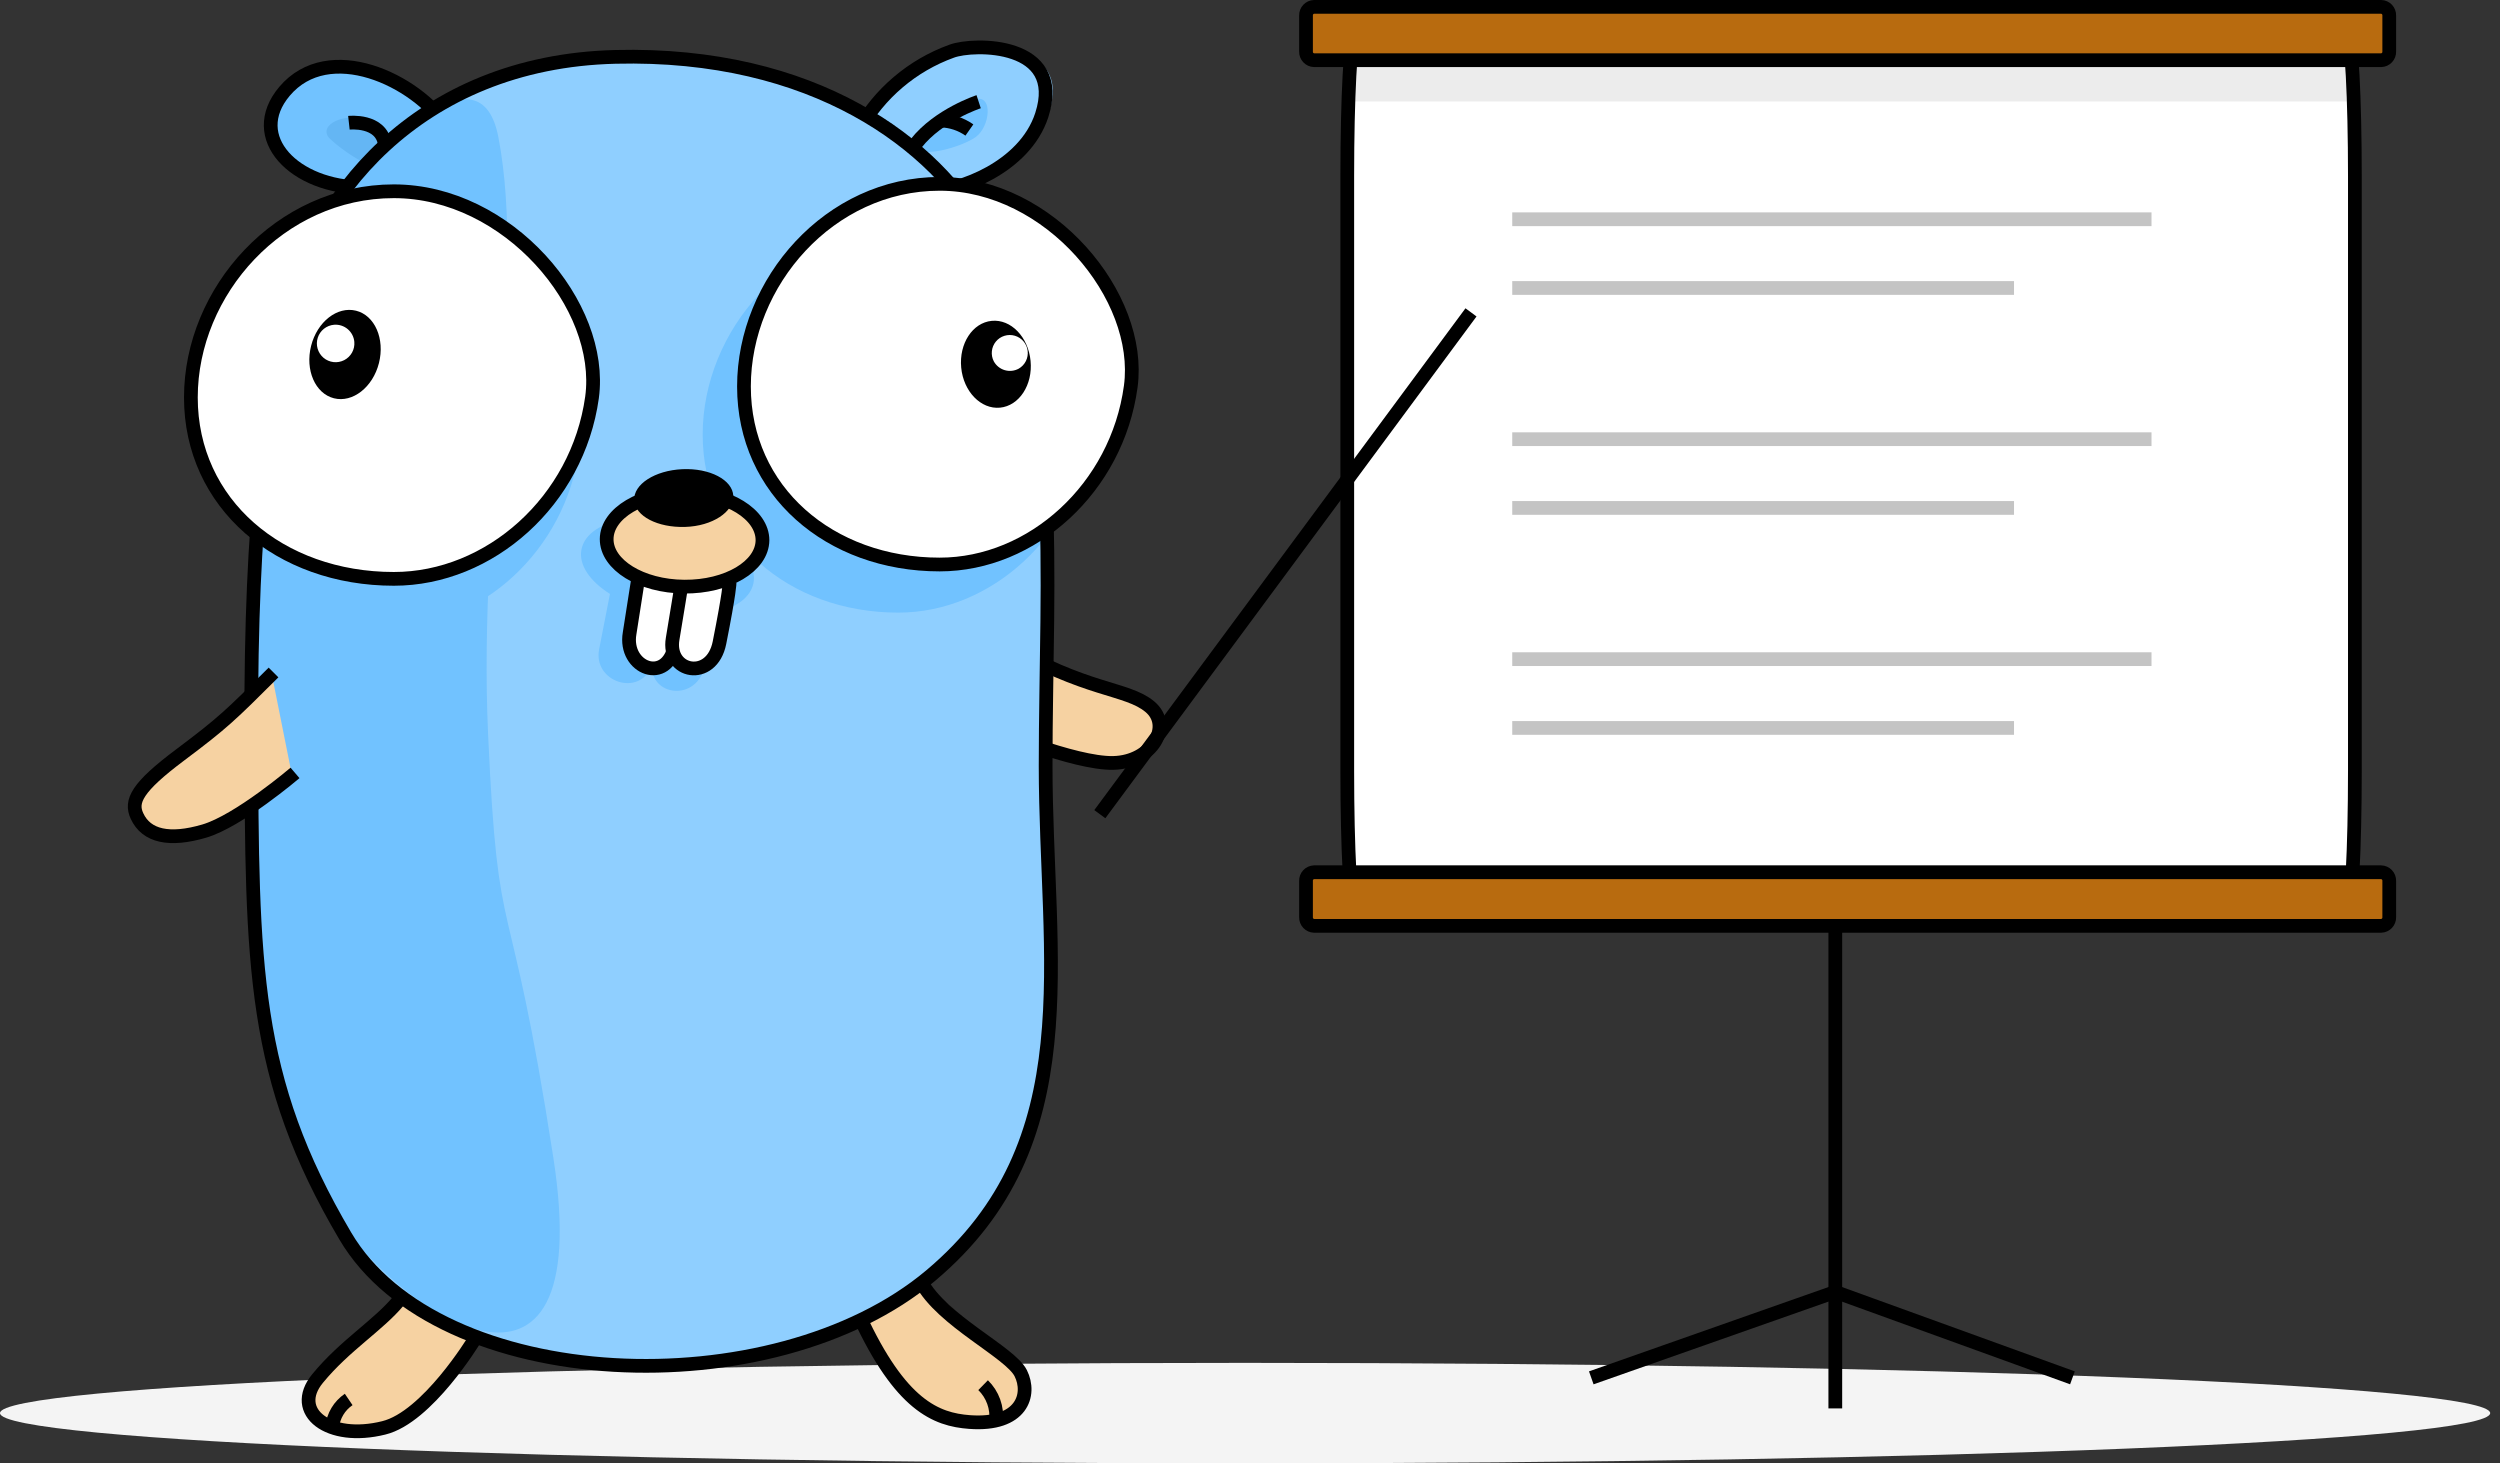 <svg width="123" height="72" viewBox="0 0 123 72" fill="none" xmlns="http://www.w3.org/2000/svg">
<rect x="0" y="0" width="123" height="72" fill="#333333" stroke="none"/>
<g clip-path="url(#clip0)">
<path d="M61.259 71.997C95.092 71.997 122.518 70.89 122.518 69.525C122.518 68.16 95.092 67.053 61.259 67.053C27.427 67.053 0 68.16 0 69.525C0 70.89 27.427 71.997 61.259 71.997Z" fill="#F4F4F4"/>
<path d="M41.682 63.128C43.017 67.602 45.936 69.891 47.59 70.017C50.177 70.209 50.711 68.617 50.404 67.69C50.207 67.112 46.051 63.95 44.898 62.377" fill="#F6D2A2"/>
<path d="M23.343 66.023C23.343 66.023 21.561 69.625 18.855 70.295C16.15 70.964 14.252 69.51 15.602 67.87C16.951 66.23 18.828 65.127 19.819 63.92" fill="#F6D2A2"/>
<path d="M23.323 65.939C23.323 65.939 21.026 69.727 18.882 70.251C16.177 70.927 14.279 69.463 15.625 67.823C16.971 66.183 18.618 65.205 19.613 63.998" stroke="black" stroke-width="0.676" stroke-miterlimit="10"/>
<path d="M16.344 70.206C16.372 69.935 16.459 69.674 16.599 69.44C16.74 69.206 16.929 69.006 17.155 68.853" stroke="black" stroke-width="0.676" stroke-miterlimit="10"/>
<path d="M22.036 6.285C20.436 3.884 16.169 1.929 14.001 4.489C12.07 6.775 14.001 8.869 18.228 9.4" fill="#71C2FF"/>
<path d="M19.572 8.403C18.977 8.741 17.123 7.686 16.19 6.786C15.635 6.11 17.052 5.545 17.82 5.893C18.588 6.242 20.312 7.997 19.572 8.403Z" fill="#64B6F4"/>
<path d="M22.036 6.285C20.436 3.884 16.168 1.929 14.001 4.489C12.069 6.775 14.515 9.224 17.873 9.224" stroke="black" stroke-width="0.676" stroke-miterlimit="10"/>
<path d="M48.707 35.961C48.707 35.961 53.753 38.193 55.41 37.571C57.067 36.949 57.879 35.687 56.648 34.798C55.417 33.908 54.057 34.02 49.688 31.869" fill="#F6D2A2"/>
<path d="M48.717 35.829C48.717 35.829 52.843 37.577 54.77 37.537C56.698 37.496 57.706 35.714 56.569 34.767C55.433 33.82 53.414 34.037 49.417 31.652" stroke="black" stroke-width="0.676" stroke-miterlimit="10"/>
<path d="M42.607 6.191C43.647 4.465 45.264 3.163 47.173 2.518C48.255 2.136 52.77 2.082 51.607 5.501C50.754 7.997 47.444 9.059 46.196 9.055" fill="#8FCFFF"/>
<path d="M44.978 7.069C44.978 6.392 46.781 5.263 48.022 4.87C48.868 4.701 48.699 6.223 48.022 6.73C47.346 7.238 44.978 7.931 44.978 7.069Z" fill="#71C2FF"/>
<path d="M42.258 6.395C43.263 4.596 44.883 3.22 46.82 2.519C47.906 2.113 52.417 2.059 51.257 5.658C50.405 8.285 47.094 9.401 45.846 9.401" stroke="black" stroke-width="0.676" stroke-miterlimit="10"/>
<path d="M48.15 5.004C48.15 5.004 46.185 5.646 45.076 7.05" stroke="black" stroke-width="0.676" stroke-miterlimit="10"/>
<path d="M17.166 6.04C17.166 6.04 18.756 5.864 18.935 7.098" stroke="black" stroke-width="0.676" stroke-miterlimit="10"/>
<path d="M47.694 6.396C47.283 6.108 46.798 5.946 46.297 5.93" stroke="black" stroke-width="0.676" stroke-miterlimit="10"/>
<path d="M16.99 60.814C21.583 68.593 38.901 70.53 48.486 60.107C52.682 54.453 51.445 47.209 51.445 37.669C51.445 28.128 52.358 18.666 48.486 11.55C46.041 7.056 40.031 2.558 30.281 2.798C20.531 3.038 15.137 9.806 13.997 16.072C13.209 20.367 12.323 24.757 12.361 36.16C12.398 47.564 12.398 53.039 16.99 60.814Z" fill="#8FCFFF"/>
<path d="M53.602 21.382C52.926 26.38 48.749 30.141 44.2 30.141C38.789 30.141 34.572 26.515 34.572 21.382C34.572 16.248 38.789 11.412 44.2 11.412C49.611 11.412 54.201 16.955 53.602 21.382Z" fill="#71C2FF"/>
<path d="M28.498 22.108C27.822 27.107 23.642 30.867 19.096 30.867C13.685 30.867 13.685 27.242 13.685 22.108C13.685 16.975 13.685 12.139 19.096 12.139C24.508 12.139 29.097 17.682 28.498 22.108Z" fill="#71C2FF"/>
<path d="M16.235 59.334C19.447 64.684 29.424 71.17 27.226 56.966C25.027 42.762 24.52 47.328 24.013 36.103C23.506 24.879 25.93 14.067 24.52 6.745C23.675 2.349 19.278 6.915 17.756 8.436C16.235 9.958 13.675 15.856 13.022 22.133C12.575 26.431 12.494 24.683 12.514 36.103C12.535 47.524 13.022 53.963 16.235 59.334Z" fill="#71C2FF"/>
<path d="M16.99 60.814C21.583 68.593 38.015 69.296 45.79 62.759C53.565 56.222 51.445 47.202 51.445 37.669C51.445 28.135 52.358 18.666 48.486 11.55C46.041 7.056 40.031 2.558 30.281 2.798C20.531 3.038 15.137 9.809 13.997 16.072C13.209 20.367 12.323 24.757 12.361 36.16C12.398 47.564 12.398 53.039 16.99 60.814Z" stroke="black" stroke-width="0.676" stroke-miterlimit="10"/>
<path d="M33.286 25.591C30.949 25.138 28.855 25.774 28.609 27.029C28.456 27.786 29.021 28.598 30.009 29.22C29.857 29.978 29.566 31.52 29.481 31.925C29.143 33.539 31.48 34.347 32.085 32.724C31.98 34.235 34.283 34.58 34.696 32.724C35.017 31.27 35.149 30.512 35.213 30.13C36.228 29.896 36.931 29.386 37.07 28.689C37.317 27.445 35.623 26.051 33.286 25.591Z" fill="#71C2FF"/>
<path d="M31.481 27.938L30.977 31.157C30.68 32.885 32.824 33.714 33.206 31.735C33.71 29.138 33.774 28.333 33.774 28.333" fill="white"/>
<path d="M31.481 27.938L30.977 31.157C30.68 32.885 32.824 33.714 33.206 31.735C33.71 29.138 33.774 28.333 33.774 28.333" stroke="black" stroke-width="0.676" stroke-miterlimit="10"/>
<path d="M33.606 28.291C33.606 28.291 33.193 30.871 33.095 31.423C32.801 33.114 35.016 33.546 35.398 31.622C35.902 29.093 35.895 28.677 35.895 28.677" fill="white"/>
<path d="M33.606 28.291C33.606 28.291 33.193 30.871 33.095 31.423C32.801 33.114 35.016 33.546 35.398 31.622C35.902 29.093 35.895 28.677 35.895 28.677" stroke="black" stroke-width="0.676" stroke-miterlimit="10"/>
<path d="M49.005 69.922C49.04 69.598 49.001 69.27 48.891 68.963C48.781 68.656 48.602 68.378 48.369 68.15" stroke="black" stroke-width="0.676" stroke-miterlimit="10"/>
<path d="M42.273 64.746C44.303 69.142 46.051 69.842 47.701 69.964C50.282 70.153 50.745 68.611 50.221 67.563C49.697 66.514 46.352 64.996 45.317 63.055" stroke="black" stroke-width="0.676" stroke-miterlimit="10"/>
<path d="M37.34 26.578C37.34 25.435 35.693 24.498 33.644 24.485C31.595 24.471 29.924 25.381 29.924 26.514C29.924 27.647 31.571 28.593 33.62 28.607C35.67 28.621 37.33 27.718 37.34 26.578Z" fill="#F6D2A2"/>
<path d="M37.514 26.58C37.514 25.305 35.824 24.253 33.7 24.236C31.576 24.22 29.858 25.251 29.848 26.519C29.838 27.788 31.539 28.846 33.662 28.863C35.786 28.88 37.504 27.858 37.514 26.58Z" stroke="black" stroke-width="0.676" stroke-miterlimit="10"/>
<path d="M14.373 38.18C14.373 38.18 10.941 41.173 9.169 41.153C7.048 41.508 6.189 40.287 7.048 39.032C8.634 36.719 9.974 36.608 13.359 33.107" fill="#F6D2A2"/>
<path d="M55.633 19.015C54.957 24.013 50.78 27.774 46.232 27.774C40.821 27.774 36.603 24.148 36.603 19.015C36.603 13.881 40.821 9.045 46.232 9.045C51.643 9.045 56.232 14.588 55.633 19.015Z" fill="white" stroke="black" stroke-width="0.676" stroke-miterlimit="10"/>
<path d="M29.127 19.556C28.417 24.649 24.092 28.48 19.377 28.48C13.763 28.48 9.391 24.788 9.391 19.556C9.391 14.324 13.763 9.41 19.377 9.41C24.991 9.41 29.746 15.031 29.127 19.556Z" fill="white" stroke="black" stroke-width="0.676" stroke-miterlimit="10"/>
<path d="M15.306 17.018C15.005 18.209 15.509 19.362 16.429 19.595C17.349 19.828 18.343 19.054 18.644 17.864C18.945 16.673 18.441 15.517 17.518 15.287C16.594 15.057 15.607 15.828 15.306 17.018Z" fill="black"/>
<path d="M16.436 15.978C16.254 15.993 16.081 16.062 15.938 16.175C15.795 16.289 15.689 16.443 15.634 16.616C15.578 16.79 15.575 16.977 15.626 17.152C15.676 17.327 15.777 17.484 15.916 17.602C16.055 17.72 16.227 17.794 16.408 17.815C16.589 17.836 16.772 17.802 16.935 17.719C17.097 17.636 17.231 17.506 17.32 17.347C17.409 17.187 17.448 17.005 17.433 16.823C17.413 16.579 17.296 16.353 17.109 16.194C16.922 16.036 16.68 15.958 16.436 15.978Z" fill="white"/>
<path d="M50.704 17.757C50.592 16.577 49.736 15.694 48.793 15.786C47.849 15.877 47.18 16.905 47.291 18.085C47.403 19.266 48.262 20.148 49.202 20.057C50.142 19.966 50.819 18.938 50.704 17.757Z" fill="black"/>
<path d="M50.123 18.137C50.273 18.05 50.395 17.921 50.473 17.766C50.551 17.61 50.581 17.436 50.561 17.263C50.54 17.091 50.469 16.928 50.357 16.796C50.245 16.663 50.096 16.567 49.929 16.518C49.763 16.469 49.585 16.471 49.419 16.522C49.253 16.573 49.106 16.672 48.996 16.806C48.886 16.941 48.818 17.104 48.8 17.277C48.782 17.45 48.815 17.624 48.895 17.778C48.952 17.882 49.029 17.974 49.122 18.049C49.214 18.123 49.321 18.179 49.435 18.212C49.549 18.245 49.668 18.256 49.786 18.243C49.904 18.23 50.019 18.194 50.123 18.137Z" fill="white"/>
<path d="M36.078 24.397C36.044 23.612 34.921 23.023 33.572 23.084C32.222 23.145 31.16 23.828 31.204 24.613C31.248 25.398 32.361 25.966 33.707 25.925C35.053 25.885 36.105 25.178 36.078 24.397Z" fill="black"/>
<path d="M14.515 38.027C14.515 38.027 11.742 40.394 10.044 40.891C8.347 41.388 7.204 41.155 6.74 40.147C6.402 39.42 6.74 38.734 8.861 37.144C10.981 35.555 11.336 35.2 13.457 33.086" stroke="black" stroke-width="0.676" stroke-miterlimit="10"/>
<path d="M90.297 43.93V69.294" stroke="black" stroke-width="0.676"/>
<path d="M78.291 67.79L90.297 63.562" stroke="black" stroke-width="0.676"/>
<path d="M101.964 67.79L90.297 63.562" stroke="black" stroke-width="0.676"/>
<path d="M115.488 1.689H66.654C66.451 1.689 66.285 4.811 66.285 8.663V37.923C66.285 41.775 66.451 44.896 66.654 44.896H115.488C115.694 44.896 115.86 41.775 115.86 37.923V8.663C115.86 4.811 115.694 1.689 115.488 1.689Z" fill="white"/>
<path d="M115.487 2.367H66.653C66.548 2.375 66.451 2.424 66.382 2.503C66.313 2.582 66.278 2.685 66.284 2.79V4.565C66.277 4.671 66.311 4.775 66.38 4.855C66.45 4.934 66.547 4.984 66.653 4.992H115.487C115.539 4.988 115.591 4.974 115.638 4.951C115.685 4.928 115.727 4.895 115.762 4.856C115.796 4.816 115.823 4.77 115.839 4.72C115.856 4.67 115.863 4.618 115.859 4.565V2.79C115.866 2.685 115.83 2.581 115.76 2.502C115.691 2.423 115.592 2.374 115.487 2.367Z" fill="#ECECEC"/>
<path d="M115.488 1.689H66.654C66.451 1.689 66.285 4.811 66.285 8.663V37.923C66.285 41.775 66.451 44.896 66.654 44.896H115.488C115.694 44.896 115.86 41.775 115.86 37.923V8.663C115.86 4.811 115.694 1.689 115.488 1.689Z" stroke="black" stroke-width="0.676" stroke-miterlimit="10"/>
<path d="M117.152 0.338H64.652C64.543 0.342 64.441 0.389 64.367 0.468C64.293 0.547 64.253 0.652 64.256 0.761V2.536C64.252 2.645 64.292 2.751 64.366 2.831C64.44 2.911 64.543 2.958 64.652 2.962H117.152C117.206 2.96 117.259 2.948 117.309 2.926C117.358 2.903 117.403 2.871 117.44 2.832C117.477 2.792 117.506 2.746 117.525 2.695C117.544 2.644 117.553 2.59 117.551 2.536V0.761C117.554 0.652 117.513 0.546 117.439 0.467C117.364 0.388 117.261 0.341 117.152 0.338Z" fill="#B86B0F" stroke="black" stroke-width="0.676" stroke-miterlimit="10"/>
<path d="M117.152 42.914H64.652C64.543 42.919 64.441 42.965 64.367 43.044C64.293 43.123 64.253 43.228 64.256 43.337V45.129C64.253 45.237 64.293 45.343 64.367 45.422C64.441 45.501 64.543 45.547 64.652 45.552H117.152C117.261 45.548 117.364 45.502 117.438 45.423C117.513 45.344 117.554 45.238 117.551 45.129V43.337C117.554 43.228 117.513 43.122 117.438 43.043C117.364 42.964 117.261 42.918 117.152 42.914Z" fill="#B86B0F" stroke="black" stroke-width="0.676" stroke-miterlimit="10"/>
<path d="M54.111 40.057L72.373 15.369" stroke="black" stroke-width="0.676"/>
<path d="M105.854 10.449H74.402V11.126H105.854V10.449Z" fill="#C4C4C4"/>
<path d="M105.854 21.27H74.402V21.946H105.854V21.27Z" fill="#C4C4C4"/>
<path d="M105.854 32.092H74.402V32.768H105.854V32.092Z" fill="#C4C4C4"/>
<path d="M99.09 13.83H74.402V14.507H99.09V13.83Z" fill="#C4C4C4"/>
<path d="M99.09 24.652H74.402V25.329H99.09V24.652Z" fill="#C4C4C4"/>
<path d="M99.09 35.477H74.402V36.153H99.09V35.477Z" fill="#C4C4C4"/>
</g>
<defs>
<clipPath id="clip0">
<rect width="122.515" height="72" fill="white"/>
</clipPath>
</defs>
</svg>
